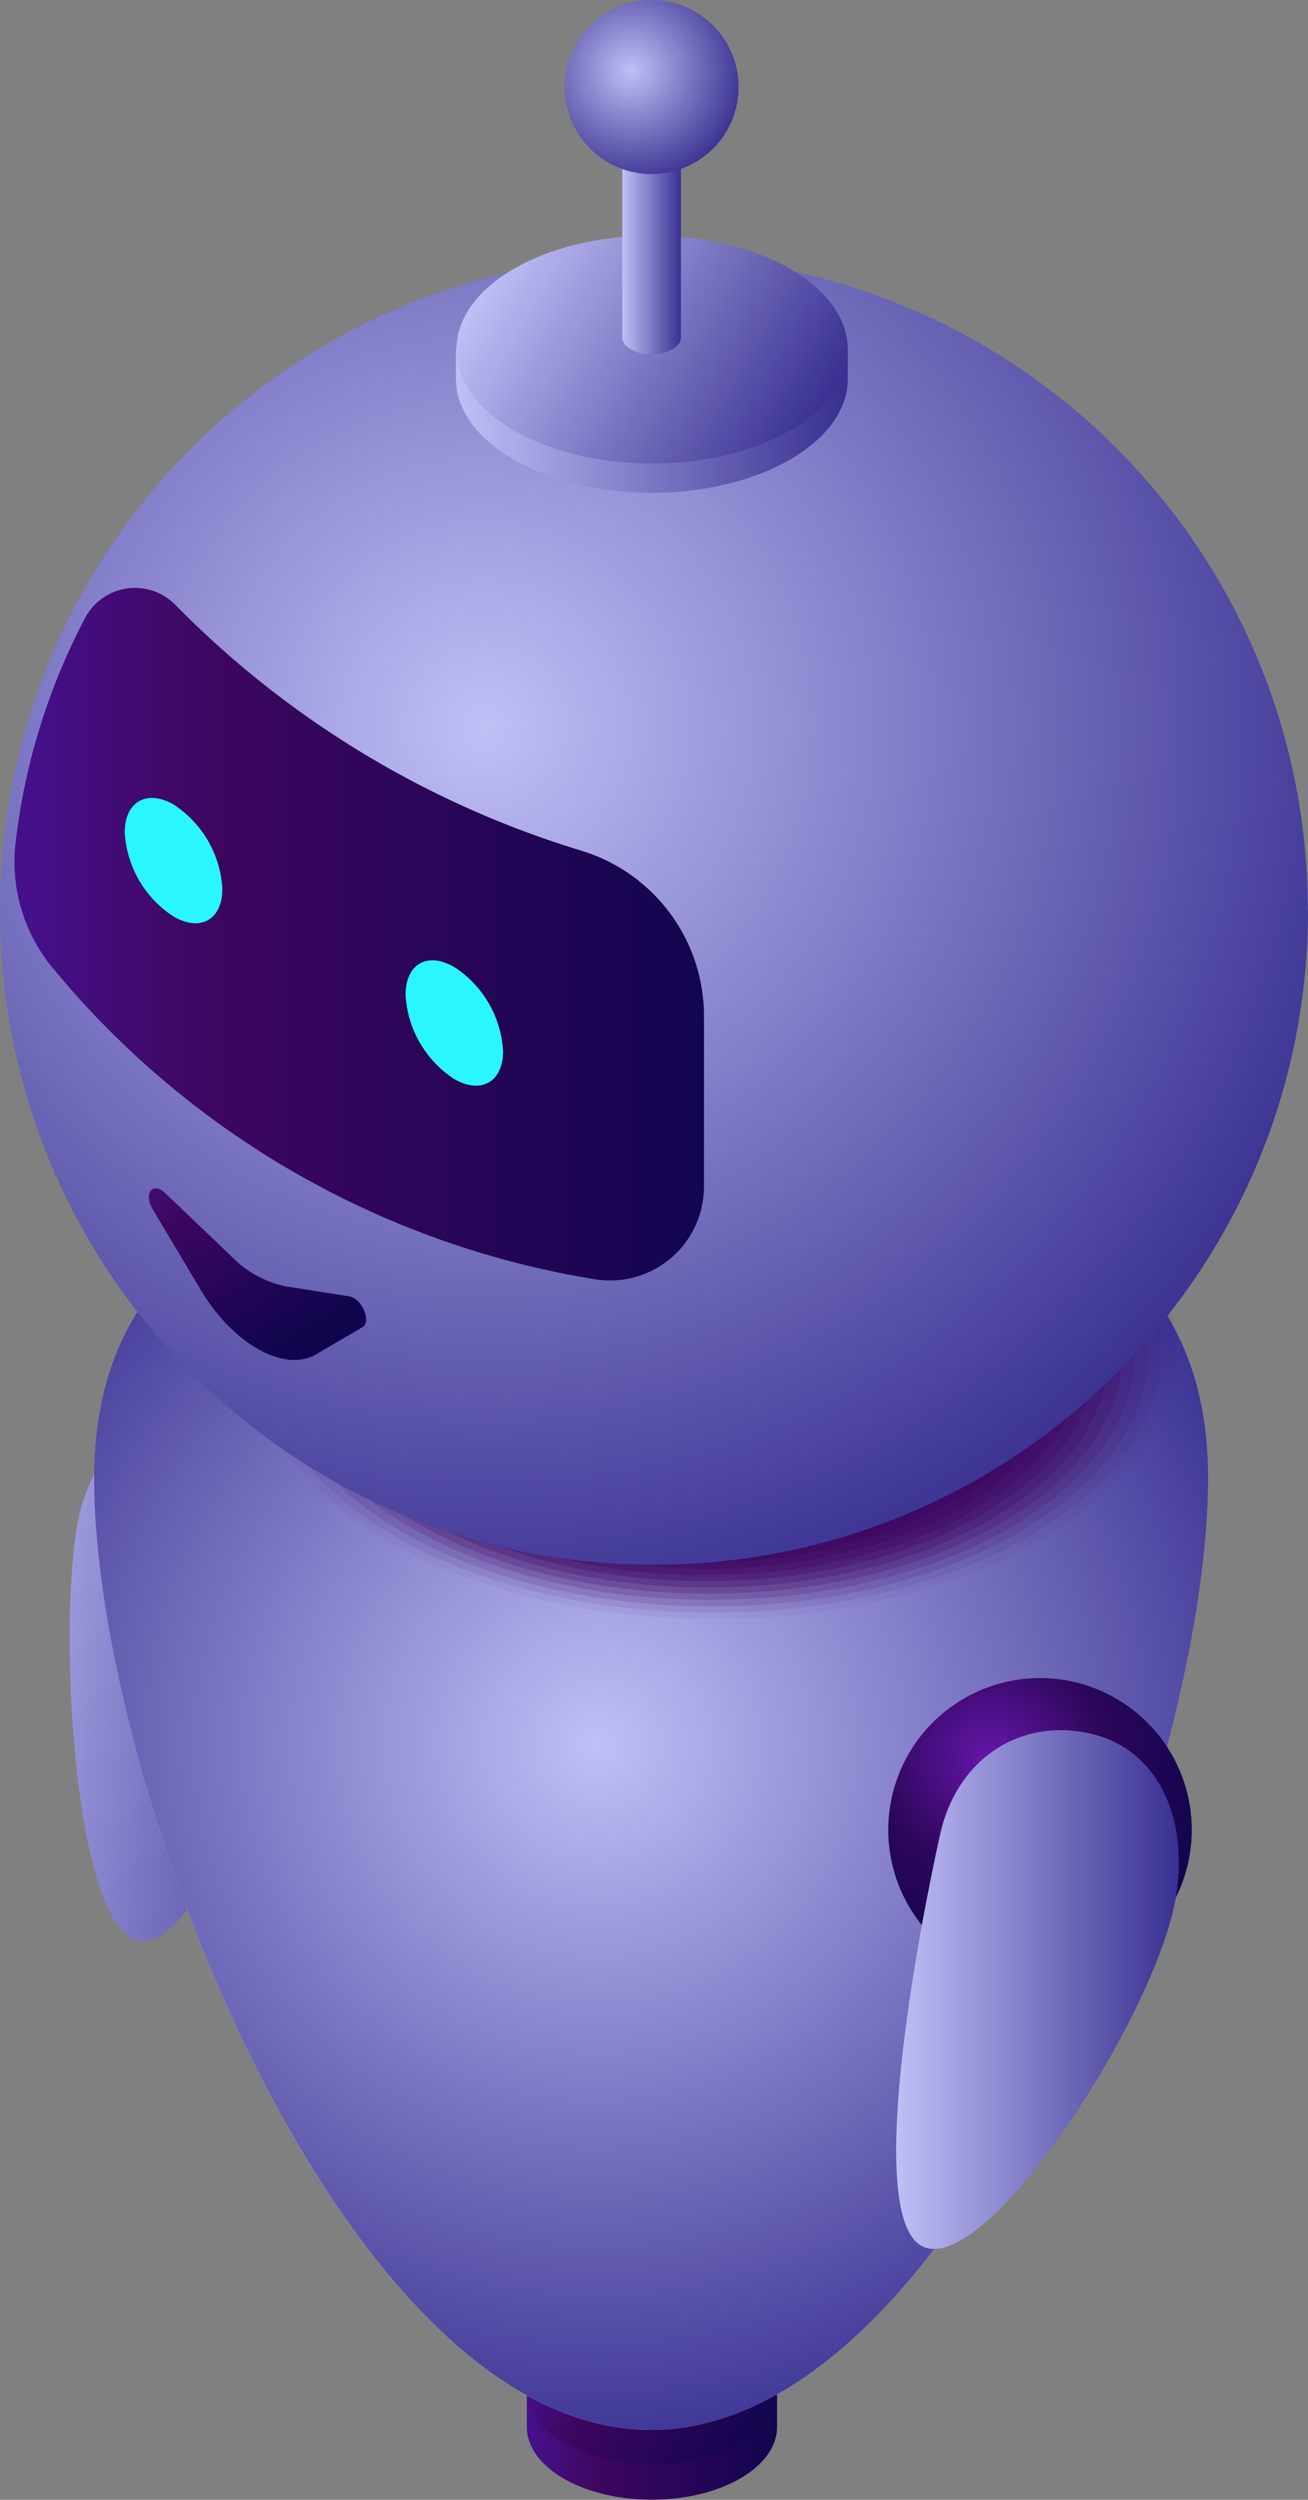 <svg xmlns="http://www.w3.org/2000/svg" xmlns:xlink="http://www.w3.org/1999/xlink" viewBox="0 0 446.07 852.29"><rect x="0" y="0" width="446.07" height="852.29" fill="#808080" stroke="none"/><defs><style>.cls-1{fill:url(#linear-gradient);}.cls-2{fill:url(#linear-gradient-2);}.cls-3{fill:url(#linear-gradient-3);}.cls-4{fill:url(#linear-gradient-4);}.cls-5{fill:url(#radial-gradient);}.cls-6{fill-opacity:0;fill:url(#linear-gradient-5);}.cls-7{opacity:0.05;fill:url(#linear-gradient-6);}.cls-10,.cls-11,.cls-12,.cls-13,.cls-14,.cls-15,.cls-16,.cls-17,.cls-7,.cls-8,.cls-9{isolation:isolate;}.cls-8{opacity:0.09;fill:url(#linear-gradient-7);}.cls-9{opacity:0.14;fill:url(#linear-gradient-8);}.cls-10{opacity:0.18;fill:url(#linear-gradient-9);}.cls-11{opacity:0.23;fill:url(#linear-gradient-10);}.cls-12{opacity:0.27;fill:url(#linear-gradient-11);}.cls-13{opacity:0.32;fill:url(#linear-gradient-12);}.cls-14{opacity:0.36;fill:url(#linear-gradient-13);}.cls-15{opacity:0.41;fill:url(#linear-gradient-14);}.cls-16{opacity:0.45;fill:url(#linear-gradient-15);}.cls-17{opacity:0.5;fill:url(#linear-gradient-16);}.cls-18{fill:url(#radial-gradient-2);}.cls-19{fill:url(#linear-gradient-17);}.cls-20{fill:#2af6ff;}.cls-21{fill:url(#radial-gradient-3);}.cls-22{fill:url(#linear-gradient-18);}.cls-23{fill:url(#linear-gradient-19);}.cls-24{fill:url(#linear-gradient-20);}.cls-25{fill:url(#linear-gradient-21);}.cls-26{fill:url(#radial-gradient-4);}.cls-27{fill:url(#linear-gradient-22);}</style><linearGradient id="linear-gradient" x1="7353.57" y1="25.43" x2="7437.44" y2="25.43" gradientTransform="matrix(1, 0, 0, -1, -7173.49, 859.12)" gradientUnits="userSpaceOnUse"><stop offset="0.02" stop-color="#45108a"/><stop offset="0.29" stop-color="#3d065f"/><stop offset="1" stop-color="#12054e"/><stop offset="1" stop-color="#10054d"/></linearGradient><linearGradient id="linear-gradient-2" x1="7152.02" y1="298.77" x2="7305.3" y2="279.94" gradientTransform="matrix(1, 0, 0, -1, -7173.49, 859.12)" gradientUnits="userSpaceOnUse"><stop offset="0" stop-color="#c0bff6"/><stop offset="1" stop-color="#393091"/></linearGradient><linearGradient id="linear-gradient-3" x1="7362.05" y1="63.38" x2="7429.51" y2="24.4" xlink:href="#linear-gradient"/><linearGradient id="linear-gradient-4" x1="7198.98" y1="223.23" x2="7591.44" y2="282.63" gradientTransform="matrix(1, 0, 0, -1, -7173.49, 859.12)" gradientUnits="userSpaceOnUse"><stop offset="0.01" stop-color="#c1a1d5"/><stop offset="0.04" stop-color="#c8abda"/><stop offset="0.1" stop-color="#dac6e6"/><stop offset="0.18" stop-color="#f7f2f9"/><stop offset="0.2" stop-color="#fff"/><stop offset="0.23" stop-color="#f9f5fb"/><stop offset="0.29" stop-color="#e9dbf2"/><stop offset="0.36" stop-color="#d1b4e3"/><stop offset="0.43" stop-color="#b395d6"/><stop offset="0.49" stop-color="#9c7dcb"/><stop offset="0.56" stop-color="#8e6ec5"/><stop offset="0.61" stop-color="#8969c3"/><stop offset="0.76" stop-color="#9471c6"/><stop offset="1" stop-color="#b086cc"/></linearGradient><radialGradient id="radial-gradient" cx="7377.27" cy="264.47" r="249.39" gradientTransform="matrix(1, 0, 0, -1, -7173.49, 859.12)" xlink:href="#linear-gradient-2"/><linearGradient id="linear-gradient-5" x1="7289.14" y1="473.09" x2="7545.05" y2="325.33" gradientTransform="matrix(1, 0, 0, -1, -7173.49, 859.12)" gradientUnits="userSpaceOnUse"><stop offset="0.19" stop-color="#3d065f"/><stop offset="0.93" stop-color="#3d065f"/></linearGradient><linearGradient id="linear-gradient-6" x1="7291.94" y1="470.91" x2="7541.36" y2="326.9" xlink:href="#linear-gradient-5"/><linearGradient id="linear-gradient-7" x1="7294.87" y1="468.73" x2="7537.6" y2="328.57" xlink:href="#linear-gradient-5"/><linearGradient id="linear-gradient-8" x1="7297.93" y1="466.54" x2="7534.07" y2="330.17" xlink:href="#linear-gradient-5"/><linearGradient id="linear-gradient-9" x1="7301.12" y1="464.29" x2="7530.47" y2="331.87" xlink:href="#linear-gradient-5"/><linearGradient id="linear-gradient-10" x1="7303.77" y1="462.12" x2="7526.77" y2="333.39" xlink:href="#linear-gradient-5"/><linearGradient id="linear-gradient-11" x1="7306.73" y1="459.96" x2="7523.13" y2="335.04" xlink:href="#linear-gradient-5"/><linearGradient id="linear-gradient-12" x1="7309.65" y1="457.79" x2="7519.48" y2="336.66" xlink:href="#linear-gradient-5"/><linearGradient id="linear-gradient-13" x1="7312.64" y1="455.57" x2="7515.88" y2="338.24" xlink:href="#linear-gradient-5"/><linearGradient id="linear-gradient-14" x1="7315.55" y1="453.42" x2="7512.17" y2="339.9" xlink:href="#linear-gradient-5"/><linearGradient id="linear-gradient-15" x1="7318.61" y1="451.23" x2="7508.53" y2="341.56" xlink:href="#linear-gradient-5"/><linearGradient id="linear-gradient-16" x1="7321.37" y1="449.1" x2="7504.87" y2="343.15" xlink:href="#linear-gradient-5"/><radialGradient id="radial-gradient-2" cx="7338.77" cy="611.53" r="315.15" gradientTransform="matrix(1, 0, 0, -1, -7173.49, 859.12)" xlink:href="#linear-gradient-2"/><linearGradient id="linear-gradient-17" x1="7178.42" y1="540.61" x2="7413.57" y2="540.61" xlink:href="#linear-gradient"/><radialGradient id="radial-gradient-3" cx="7511.09" cy="259.88" r="76.21" gradientTransform="matrix(1, 0, 0, -1, -7173.49, 859.12)" gradientUnits="userSpaceOnUse"><stop offset="0.04" stop-color="#6115a3"/><stop offset="0.1" stop-color="#5a139a"/><stop offset="0.52" stop-color="#2b0658"/><stop offset="1" stop-color="#12054e"/><stop offset="1" stop-color="#10054d"/></radialGradient><linearGradient id="linear-gradient-18" x1="7479.07" y1="180.81" x2="7575.48" y2="180.81" xlink:href="#linear-gradient-2"/><linearGradient id="linear-gradient-19" x1="7329.63" y1="715.66" x2="7460.97" y2="715.66" xlink:href="#linear-gradient-2"/><linearGradient id="linear-gradient-20" x1="7343.05" y1="770.43" x2="7448.69" y2="709.42" xlink:href="#linear-gradient-2"/><linearGradient id="linear-gradient-21" x1="7385.73" y1="785.18" x2="7405.7" y2="785.18" xlink:href="#linear-gradient-2"/><radialGradient id="radial-gradient-4" cx="7388.66" cy="835.11" r="39.57" gradientTransform="matrix(1, 0, 0, -1, -7173.49, 859.12)" xlink:href="#linear-gradient-2"/><linearGradient id="linear-gradient-22" x1="1310.96" y1="3403.53" x2="1373.81" y2="3403.53" gradientTransform="matrix(0.62, 1.05, 0.61, -0.36, -2810.29, 227.45)" xlink:href="#linear-gradient"/></defs><title>tobor_u_flamme</title><g id="Layer_2" data-name="Layer 2"><g id="Layer_1-2" data-name="Layer 1"><g id="Layer_2-2" data-name="Layer 2"><g id="Layer_1-2-2" data-name="Layer 1-2"><path class="cls-1" d="M265,815.1H179.67v12h0v.31c0,13.8,19.08,24.84,42.61,24.84S265,841.18,265,827.45v-.31h0Z"/><path class="cls-2" d="M111.74,533.25C105,563.43,70.34,666.76,47.16,661.62S19.28,545.08,27.53,514.55c7.14-26.29,28-39.81,51.27-34.5S117.64,506.68,111.74,533.25Z"/><path class="cls-3" d="M265,815.28c0,13.8-19.08,24.8-42.65,24.8s-42.6-11.11-42.6-24.8,19.08-24.81,42.6-24.81S265,801.55,265,815.28Z"/><path class="cls-4" d="M412,503.86c0,104.91-85,324.59-190,324.59S32.08,608.77,32.08,503.86c0-92.36,85-114.61,190-114.61S412,411.5,412,503.86Z"/><path class="cls-5" d="M412,503.86c0,104.91-85,324.59-190,324.59S32.08,608.77,32.08,503.86c0-92.36,85-114.61,190-114.61S412,411.5,412,503.86Z"/><path class="cls-6" d="M405.26,459.94c0,52-72.45,94.15-161.66,94.15S81.93,512,81.93,459.94s72.38-94.25,161.67-94.25S405.26,408,405.26,459.94Z"/><path class="cls-7" d="M400.74,460.21c0,50.68-70.52,91.74-157.49,91.74S85.59,510.89,85.59,460.21s70.52-91.69,157.52-91.69S400.74,409.57,400.74,460.21Z"/><path class="cls-8" d="M396.08,460.49c0,49.33-68.65,89.32-153.35,89.32s-153.34-40-153.34-89.32S158,371.21,242.87,371.21,396.08,411.19,396.08,460.49Z"/><path class="cls-9" d="M391.7,460.77c0,48-66.79,86.9-149.17,86.9S93.32,508.75,93.32,460.77s66.79-86.87,149.21-86.87S391.7,412.81,391.7,460.77Z"/><path class="cls-10" d="M387.18,461c0,46.68-64.93,84.46-144.89,84.46S97.39,507.55,97.39,461s64.93-84.42,144.9-84.42S387.18,414.43,387.18,461Z"/><path class="cls-11" d="M382.66,461.35c0,45.3-63.06,82-140.86,82s-140.89-36.71-140.89-82S164,379.49,241.8,379.49,382.66,416,382.66,461.35Z"/><path class="cls-12" d="M378.14,461.63c0,43.95-61.2,79.59-136.72,79.59s-136.68-35.64-136.68-79.59S165.94,382,241.42,382,378.14,417.64,378.14,461.63Z"/><path class="cls-13" d="M373.62,461.9c0,42.61-59.34,77.18-132.54,77.18s-132.55-34.5-132.55-77.18,59.34-77.2,132.55-77.2S373.62,419.26,373.62,461.9Z"/><path class="cls-14" d="M369.1,462.28c0,41.4-57.47,74.76-128.4,74.76s-128.37-33.56-128.37-74.76,57.47-74.89,128.51-74.89S369.1,420.89,369.1,462.28Z"/><path class="cls-15" d="M364.58,462.46c0,40-55.61,72.44-124.19,72.44s-124.2-32.39-124.2-72.44S171.8,390,240.39,390,364.58,422.51,364.58,462.46Z"/><path class="cls-16" d="M360.06,462.73c0,38.61-53.75,69.9-120.09,69.9s-119.88-31.29-119.88-69.9,53.75-69.93,120.06-69.93S360.06,424.09,360.06,462.73Z"/><path class="cls-17" d="M355.54,463c0,37.26-51.74,67.48-115.91,67.48S123.71,500.27,123.71,463s51.75-67.52,115.92-67.52S355.54,425.72,355.54,463Z"/><path class="cls-18" d="M446.07,310.49c0,123.18-99.89,223-223.07,223S0,433.6,0,310.42s99.87-223,223-223,223,99.81,223,223Z"/><path class="cls-19" d="M18.08,330.15h0a302.27,302.27,0,0,0,184.81,106h0a32,32,0,0,0,36.77-26.5,31.06,31.06,0,0,0,.42-5.1v-58.2A59,59,0,0,0,198.16,290h0A327.65,327.65,0,0,1,59.86,206.3h0a19.25,19.25,0,0,0-30.71,4.14A218.28,218.28,0,0,0,5.28,287.55,56.81,56.81,0,0,0,18.08,330.15Z"/><path class="cls-20" d="M75.83,303c0,10.55-7.45,14.8-16.63,9.48a36.6,36.6,0,0,1-16.66-28.7c0-10.35,7.45-14.76,16.66-9.49A36.75,36.75,0,0,1,75.83,303Z"/><path class="cls-20" d="M171.56,358.41c0,10.35-7.41,14.8-16.63,9.49a36.69,36.69,0,0,1-16.62-28.71c0-10.55,7.45-14.8,16.62-9.48A36.58,36.58,0,0,1,171.56,358.41Z"/><path class="cls-21" d="M406.43,623.88a51.75,51.75,0,1,1-51.75-51.75,51.74,51.74,0,0,1,51.75,51.75Z"/><path class="cls-22" d="M401,646.89c-6.56,39.05-61.38,124.81-84.63,119.64s-2.52-110.81,4.21-141c5.9-26.56,28-39.81,51.23-34.5S405.5,620.05,401,646.89Z"/><path class="cls-23" d="M289.13,118.92H155.49v9.69h0v.55c0,21.46,29.87,38.85,66.75,38.85s66.89-17.39,66.89-38.85v-.55h0Z"/><path class="cls-24" d="M289.13,119.19c0,21.46-29.87,38.85-66.72,38.85s-66.75-17.25-66.75-38.85,29.87-38.84,66.75-38.84S289.13,97.74,289.13,119.19Z"/><path class="cls-25" d="M232.21,27.12h-20V115h0c0,3.21,4.48,5.8,10,5.8s10-2.59,10-5.8h0Z"/><path class="cls-26" d="M251.88,29.63A29.67,29.67,0,1,1,222.17,0h.07A29.68,29.68,0,0,1,251.88,29.63Z"/><path class="cls-27" d="M68.4,439.69,52.06,412.27c-3.23-5.42.07-9.59,4.32-5.46l22.24,21.25A36.32,36.32,0,0,0,97.2,438.52L119.14,442c4.25.68,7.65,8.62,4.5,10.48l-15.91,9.31C96.9,468.05,79.33,458.14,68.4,439.69Z"/></g></g></g></g></svg>